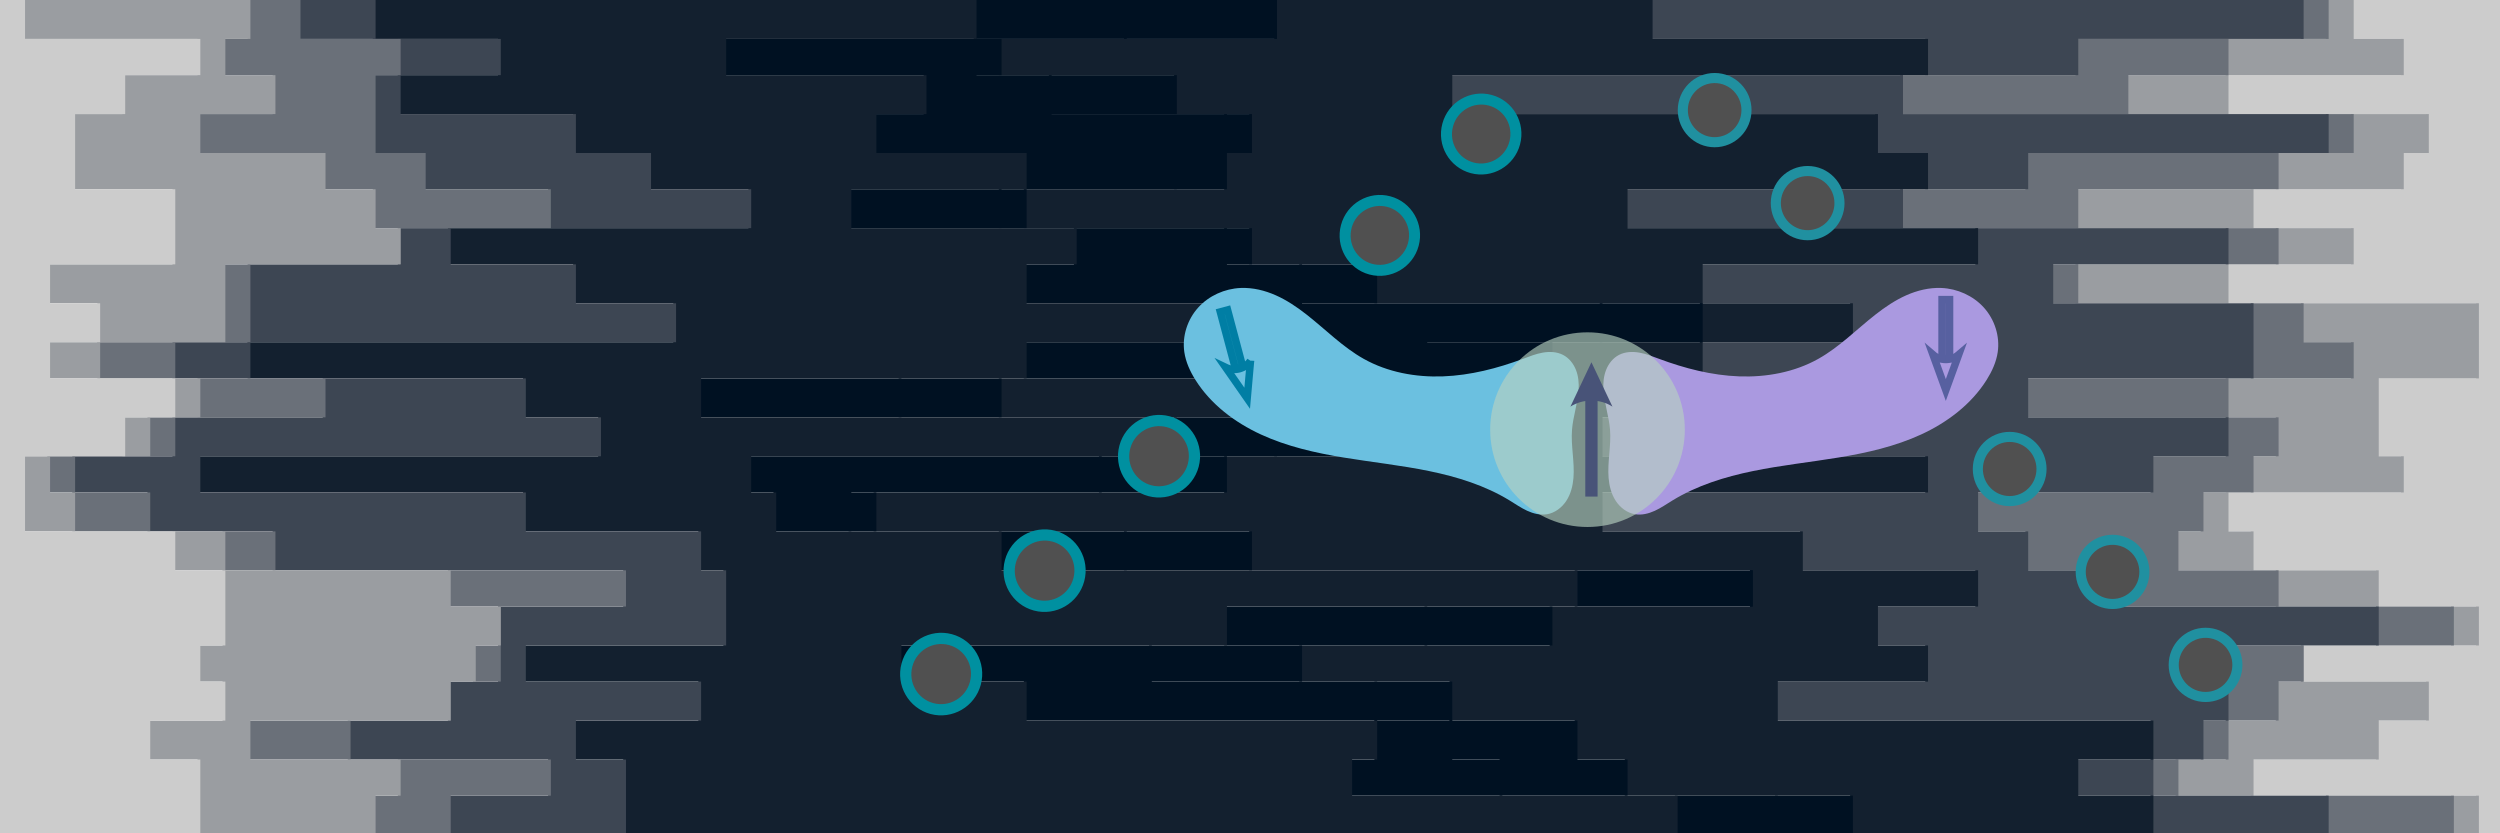 <?xml version="1.0" encoding="UTF-8" standalone="no"?>
<!-- Created with Inkscape (http://www.inkscape.org/) -->

<svg
   width="238.125mm"
   height="79.375mm"
   viewBox="0 0 238.125 79.375"
   version="1.1"
   id="svg658"
   xml:space="preserve"
   inkscape:version="1.2.2 (b0a8486541, 2022-12-01)"
   sodipodi:docname="mckondo.svg"
   xmlns:inkscape="http://www.inkscape.org/namespaces/inkscape"
   xmlns:sodipodi="http://sodipodi.sourceforge.net/DTD/sodipodi-0.dtd"
   xmlns="http://www.w3.org/2000/svg"
   xmlns:svg="http://www.w3.org/2000/svg"><sodipodi:namedview
     id="namedview660"
     pagecolor="#ffffff"
     bordercolor="#000000"
     borderopacity="0.25"
     inkscape:showpageshadow="2"
     inkscape:pageopacity="0.0"
     inkscape:pagecheckerboard="0"
     inkscape:deskcolor="#d1d1d1"
     inkscape:document-units="mm"
     showgrid="false"
     inkscape:zoom="0.98984054"
     inkscape:cx="419.25945"
     inkscape:cy="193.97064"
     inkscape:window-width="1916"
     inkscape:window-height="1048"
     inkscape:window-x="0"
     inkscape:window-y="28"
     inkscape:window-maximized="0"
     inkscape:current-layer="layer1" /><defs
     id="defs655"><inkscape:path-effect
       effect="spiro"
       id="path-effect8810"
       is_visible="true"
       lpeversion="1" /><inkscape:path-effect
       effect="spiro"
       id="path-effect6021"
       is_visible="true"
       lpeversion="1" /><inkscape:path-effect
       effect="spiro"
       id="path-effect5734"
       is_visible="true"
       lpeversion="1" /><inkscape:path-effect
       effect="spiro"
       id="path-effect5644"
       is_visible="true"
       lpeversion="1" /><inkscape:path-effect
       effect="spiro"
       id="path-effect5644-8"
       is_visible="true"
       lpeversion="1" /><inkscape:path-effect
       effect="spiro"
       id="path-effect2140-18"
       is_visible="true"
       lpeversion="1" /><inkscape:path-effect
       effect="spiro"
       id="path-effect2140-18-9"
       is_visible="true"
       lpeversion="1" /><inkscape:path-effect
       effect="spiro"
       id="path-effect8810-4"
       is_visible="true"
       lpeversion="1" /><filter
       inkscape:collect="always"
       style="color-interpolation-filters:sRGB"
       id="filter1449"
       x="-0.065"
       y="-0.114"
       width="1.13"
       height="1.227"><feGaussianBlur
         inkscape:collect="always"
         stdDeviation="1.022"
         id="feGaussianBlur1451" /></filter><filter
       inkscape:collect="always"
       style="color-interpolation-filters:sRGB"
       id="filter1453"
       x="-0.602"
       y="-0.12"
       width="2.204"
       height="1.319"><feGaussianBlur
         inkscape:collect="always"
         stdDeviation="1.189"
         id="feGaussianBlur1455" /></filter><filter
       inkscape:collect="always"
       style="color-interpolation-filters:sRGB"
       id="filter1457"
       x="-0.018"
       y="-0.031"
       width="1.036"
       height="1.063"><feGaussianBlur
         inkscape:collect="always"
         stdDeviation="0.282"
         id="feGaussianBlur1459" /></filter><filter
       inkscape:collect="always"
       style="color-interpolation-filters:sRGB"
       id="filter1461"
       x="-0.037"
       y="-0.037"
       width="1.073"
       height="1.073"><feGaussianBlur
         inkscape:collect="always"
         stdDeviation="0.282"
         id="feGaussianBlur1463" /></filter><filter
       inkscape:collect="always"
       style="color-interpolation-filters:sRGB"
       id="filter1465"
       x="-0.193"
       y="-0.046"
       width="1.385"
       height="1.093"><feGaussianBlur
         inkscape:collect="always"
         stdDeviation="1.098"
         id="feGaussianBlur1467" /></filter><filter
       inkscape:collect="always"
       style="color-interpolation-filters:sRGB"
       id="filter1469"
       x="-0.602"
       y="-0.12"
       width="2.204"
       height="1.319"><feGaussianBlur
         inkscape:collect="always"
         stdDeviation="1.189"
         id="feGaussianBlur1471" /></filter><filter
       inkscape:collect="always"
       style="color-interpolation-filters:sRGB"
       id="filter1481"
       x="-0.456"
       y="-0.453"
       width="1.913"
       height="1.906"><feGaussianBlur
         inkscape:collect="always"
         stdDeviation="1.06"
         id="feGaussianBlur1483" /></filter><filter
       inkscape:collect="always"
       style="color-interpolation-filters:sRGB"
       id="filter1485"
       x="-0.464"
       y="-0.46"
       width="1.928"
       height="1.921"><feGaussianBlur
         inkscape:collect="always"
         stdDeviation="1.06"
         id="feGaussianBlur1487" /></filter><filter
       inkscape:collect="always"
       style="color-interpolation-filters:sRGB"
       id="filter1489"
       x="-0.456"
       y="-0.453"
       width="1.913"
       height="1.906"><feGaussianBlur
         inkscape:collect="always"
         stdDeviation="1.06"
         id="feGaussianBlur1491" /></filter><filter
       inkscape:collect="always"
       style="color-interpolation-filters:sRGB"
       id="filter1497"
       x="-0.464"
       y="-0.46"
       width="1.928"
       height="1.921"><feGaussianBlur
         inkscape:collect="always"
         stdDeviation="1.06"
         id="feGaussianBlur1499" /></filter><filter
       inkscape:collect="always"
       style="color-interpolation-filters:sRGB"
       id="filter1505"
       x="-0.456"
       y="-0.453"
       width="1.913"
       height="1.906"><feGaussianBlur
         inkscape:collect="always"
         stdDeviation="1.06"
         id="feGaussianBlur1507" /></filter></defs><g
     inkscape:label="Layer 1"
     inkscape:groupmode="layer"
     id="layer1"
     transform="translate(23.755,-416.308)"><g
       id="g49362"
       transform="matrix(0.265,0,0,0.265,-23.755,416.308)"><path
         d="m 827,300 h 63 v -14 h -81 v -13 h 45 v -14 h 18 v -14 h -45 v -13 h 63 v -14 h -36 v -13 h -45 v -14 h -9 v -14 h 63 v -13 h -9 v -14 0 -14 h 36 v -13 0 -14 H 800 V 95 h 45 V 82 H 809 V 68 h 54 V 55 h 9 V 41 H 800 V 27 h 63 V 14 H 845 V 0 h 55 v 14 0 13 0 14 0 14 0 13 0 14 0 13 0 14 0 14 0 13 0 14 0 14 0 13 0 14 0 14 0 13 0 14 0 13 0 14 0 14 0 13 0 14 0 z"
         fill="#cccccc"
         id="path49321" /><path
         d="m 764,300 h 117 v -14 h -99 v -13 h 18 v -14 h 18 v -14 h 9 v -13 h 54 v -14 h -63 v -13 h -36 v -14 h 9 v -14 h 18 v -13 h 9 v -14 h -18 v -14 h 45 V 123 H 827 V 109 H 746 V 95 h 72 V 82 H 746 V 68 h 72 V 55 h 27 V 41 H 764 V 27 h 36 V 14 h 36 V 0 h 10 v 14 h 18 v 13 h -63 v 14 h 72 v 14 h -9 v 13 h -54 v 14 h 36 v 13 h -45 v 14 h 90 v 14 0 13 h -36 v 14 0 14 h 9 v 13 h -63 v 14 h 9 v 14 h 45 v 13 h 36 v 14 h -63 v 13 h 45 v 14 h -18 v 14 h -45 v 13 h 81 v 14 h -63 z"
         fill="#9a9da1"
         id="path49323" /><path
         d="m 710,300 h 126 v -14 h -63 v -13 h 18 v -14 h 9 v -14 0 -13 h 54 v -14 h -99 v -13 h -27 v -14 h -18 v -14 h 63 v -13 h 27 v -14 h -72 v -14 h 81 v -13 0 -14 H 737 V 95 h 63 V 82 H 683 V 68 h 45 V 55 H 836 V 41 H 683 V 27 h 63 V 14 h 81 V 0 h 10 v 14 h -36 v 13 h -36 v 14 h 81 v 14 h -27 v 13 h -72 v 14 h 72 v 13 h -72 v 14 h 81 v 14 h 18 v 13 h -45 v 14 h 18 v 14 h -9 v 13 h -18 v 14 h -9 v 14 h 36 v 13 h 63 v 14 h -54 v 13 h -9 v 14 h -18 v 14 h -18 v 13 h 99 v 14 H 765 Z"
         fill="#6a7079"
         id="path49325" /><path
         d="m 638,300 h 135 v -14 h -27 v -13 h 27 V 259 H 638 v -14 h 54 v -13 h -18 v -14 h 36 V 205 H 647 V 191 H 575 V 177 H 692 V 164 H 575 v -14 h 81 v -14 h -45 v -13 h 54 V 109 H 611 V 95 h 99 V 82 H 584 V 68 H 692 V 55 H 674 V 41 H 521 V 27 H 692 V 14 H 593 V 0 H 828 V 14 H 747 V 27 H 684 V 41 H 837 V 55 H 729 v 13 h -45 v 14 h 117 v 13 h -63 v 14 h 72 v 14 0 13 h -81 v 14 h 72 v 14 h -27 v 13 h -63 v 14 h 18 v 14 h 27 v 13 h 99 v 14 h -54 v 13 0 14 h -9 v 14 h -18 v 13 h 63 v 14 H 711 Z"
         fill="#3d4653"
         id="path49327" /><path
         d="m 476,300 h 189 v -14 h -81 v -13 h -18 v -14 h -45 v -14 h -54 v -13 h 90 v -14 h 72 V 205 H 449 V 191 H 314 v -14 h 126 v -13 h 45 V 150 H 359 v -14 h 198 v -13 h 54 V 109 H 494 V 95 H 449 V 82 H 368 V 68 h 72 V 55 h 9 V 41 H 422 V 27 H 359 V 14 h 99 V 0 h 136 v 14 h 99 V 27 H 522 v 14 h 153 v 14 h 18 V 68 H 585 v 14 h 126 v 13 h -99 v 14 h 54 v 14 h -54 v 13 h 45 v 14 h -81 v 14 h 117 v 13 H 576 v 14 h 72 v 14 h 63 v 13 h -36 v 14 h 18 v 13 h -54 v 14 h 135 v 14 h -27 v 13 h 27 v 14 H 639 Z"
         fill="#13202f"
         id="path49329" /><path
         d="m 458,300 h 180 v -14 h -99 v -13 h -18 v -14 h -27 v -14 h -81 v -13 h 99 V 218 H 629 V 205 H 404 v -14 h -99 v -14 h 90 v -13 h 63 V 150 H 323 v -14 h 189 v -13 h 63 V 109 H 467 V 95 H 440 V 82 H 359 V 68 h 63 V 55 h 18 V 41 H 377 V 27 H 350 V 14 h 54 V 0 h 55 v 14 h -99 v 13 h 63 v 14 h 27 v 14 h -9 v 13 h -72 v 14 h 81 v 13 h 45 v 14 h 117 v 14 h -54 v 13 H 360 v 14 h 126 v 14 h -45 v 13 H 315 v 14 h 135 v 14 h 180 v 13 h -72 v 14 h -90 v 13 h 54 v 14 h 45 v 14 h 18 v 13 h 81 v 14 H 477 Z"
         fill="#001122"
         id="path49331" /><path
         d="M 422,300 H 602 V 286 H 485 v -13 h 9 V 259 H 368 V 245 H 323 V 232 H 440 V 218 H 566 V 205 H 359 v -14 h -81 v -14 h -9 V 164 H 422 V 150 H 251 v -14 h 117 v -13 h 72 V 109 H 368 V 95 h 18 V 82 H 305 V 68 h 63 V 55 H 314 V 41 h 18 V 27 H 260 V 14 h 90 V 0 h 55 v 14 h -54 v 13 h 27 v 14 h 63 v 14 h -18 v 13 h -63 v 14 h 81 v 13 h 27 v 14 h 108 v 14 h -63 v 13 H 324 v 14 h 135 v 14 h -63 v 13 h -90 v 14 h 99 v 14 h 225 v 13 H 513 v 14 h -99 v 13 h 81 v 14 h 27 v 14 h 18 v 13 h 99 v 14 H 459 Z"
         fill="#001122"
         id="path49333" /><path
         d="m 116,300 h 108 v -14 0 -13 h -18 v -14 h 45 v -14 h -63 v -13 h 72 v -14 0 -13 h -9 V 191 H 188 V 177 H 71 V 164 H 215 V 150 H 188 V 136 H 89 V 123 H 242 V 109 H 206 V 95 H 161 V 82 H 269 V 68 H 233 V 55 H 206 V 41 H 143 V 27 h 36 V 14 H 134 V 0 h 217 v 14 h -90 v 13 h 72 v 14 h -18 v 14 h 54 v 13 h -63 v 14 h 81 v 13 h -18 v 14 h 72 v 14 h -72 v 13 H 252 v 14 h 171 v 14 H 270 v 13 h 9 v 14 h 81 v 14 h 207 v 13 H 441 v 14 H 324 v 13 h 45 v 14 h 126 v 14 h -9 v 13 h 117 v 14 H 423 Z"
         fill="#13202f"
         id="path49335" /><path
         d="m 89,300 h 72 v -14 h 36 v -13 h -72 v -14 h 36 v -14 h 18 v -13 0 -14 h 45 V 205 H 98 V 191 H 53 V 177 H 26 v -13 h 36 v -14 h 54 V 136 H 62 v -13 h 27 v -14 0 -14 h 54 V 82 h 54 V 68 H 152 V 55 H 134 V 41 41 27 h 9 V 14 H 107 V 0 h 28 v 14 h 45 v 13 h -36 v 14 h 63 v 14 h 27 v 13 h 36 V 82 H 162 v 13 h 45 v 14 h 36 v 14 H 90 v 13 h 99 v 14 h 27 v 14 H 72 v 13 h 117 v 14 h 63 v 14 h 9 v 13 0 14 h -72 v 13 h 63 v 14 h -45 v 14 h 18 v 13 0 14 H 117 Z"
         fill="#3d4653"
         id="path49337" /><path
         d="m 62,300 h 72 v -14 h 9 V 273 H 89 v -14 h 72 v -14 h 9 v -13 h 9 V 218 H 161 V 205 H 80 V 191 H 26 V 177 H 17 V 164 H 53 V 150 H 71 V 136 H 35 v -13 h 45 v -14 0 -14 h 63 V 82 h -9 V 68 H 116 V 55 H 71 V 41 H 98 V 27 H 80 V 14 h 9 V 0 h 19 v 14 h 36 v 13 h -9 v 14 0 14 h 18 v 13 h 45 V 82 H 144 V 95 H 90 v 14 0 14 H 63 v 13 h 54 v 14 H 63 v 14 H 27 v 13 h 27 v 14 h 45 v 14 h 126 v 13 h -45 v 14 0 13 h -18 v 14 h -36 v 14 h 72 v 13 h -36 v 14 H 90 Z"
         fill="#6a7079"
         id="path49339" /><path
         d="m 35,300 h 36 v -14 0 -13 H 53 v -14 h 27 v -14 h -9 v -13 h 9 v -14 0 -13 H 62 V 191 H 8 v -14 0 -13 H 44 V 150 H 62 V 136 H 17 V 123 H 35 V 109 H 17 V 95 H 62 V 82 82 68 H 26 V 55 55 41 H 44 V 27 H 71 V 14 H 8 V 0 H 90 V 14 H 81 V 27 H 99 V 41 H 72 v 14 h 45 v 13 h 18 v 14 h 9 V 95 H 81 v 14 0 14 H 36 v 13 h 36 v 14 H 54 v 14 H 18 v 13 h 9 v 14 h 54 v 14 h 81 v 13 h 18 v 14 h -9 v 13 h -9 v 14 H 90 v 14 h 54 v 13 h -9 v 14 H 63 Z"
         fill="#9a9da1"
         id="path49341" /><path
         d="m 0,300 v 0 -14 0 -13 0 -14 0 -14 0 -13 0 -14 0 -13 0 -14 0 -14 0 -13 0 -14 0 -14 0 -13 0 -14 0 V 95 95 82 82 68 68 55 55 41 41 27 27 14 14 0 H 9 V 14 H 72 V 27 H 45 V 41 H 27 v 14 0 13 h 36 v 14 0 13 H 18 v 14 h 18 v 14 H 18 v 13 h 45 v 14 H 45 v 14 H 9 v 13 0 14 h 54 v 14 h 18 v 13 0 14 h -9 v 13 h 9 v 14 H 54 v 14 h 18 v 13 0 14 H 36 Z"
         fill="#cccccc"
         id="path49343" /></g><path
       style="fill:#6bc0e0;fill-opacity:1;stroke:none;stroke-width:0.024;stroke-dasharray:none;stroke-opacity:1;filter:url(#filter1449)"
       d="m 123.601,465.288 c -0.638,0.107 -1.296,-0.057 -1.884,-0.326 -0.588,-0.27 -1.122,-0.642 -1.674,-0.98 -2.337,-1.432 -4.999,-2.257 -7.684,-2.807 -2.685,-0.551 -5.416,-0.84 -8.121,-1.285 -2.705,-0.445 -5.407,-1.053 -7.897,-2.201 -2.489,-1.148 -4.769,-2.871 -6.229,-5.191 -0.511,-0.812 -0.921,-1.703 -1.06,-2.652 -0.221,-1.513 0.295,-3.105 1.319,-4.24 1.024,-1.135 2.529,-1.807 4.057,-1.869 1.149,-0.047 2.296,0.235 3.347,0.703 1.05,0.468 2.011,1.118 2.916,1.827 1.811,1.418 3.44,3.095 5.446,4.22 2.278,1.277 4.944,1.768 7.554,1.671 2.61,-0.097 5.173,-0.76 7.62,-1.671 0.617,-0.23 1.232,-0.477 1.881,-0.591 0.648,-0.114 1.342,-0.086 1.928,0.214 0.572,0.294 0.997,0.83 1.233,1.428 0.236,0.598 0.295,1.254 0.256,1.896 -0.077,1.283 -0.528,2.52 -0.629,3.802 -0.121,1.531 0.262,3.069 0.137,4.6 -0.063,0.765 -0.259,1.533 -0.679,2.177 -0.42,0.643 -1.081,1.15 -1.838,1.278 z"
       id="path2138-3-2"
       sodipodi:nodetypes="ssssssssss"
       inkscape:original-d="m 123.60069,465.28777 c -7e-5,3.09017 1.33152,-0.46497 -3.55762,-1.30575 -4.88915,-0.84079 -20.62629,-6.52488 -29.930385,-11.48518 -9.304095,-4.96031 -0.539719,-2.27248 -1.059649,-2.65204 -0.519939,-0.37957 5.610374,-5.60178 5.37563,-6.1094 -0.234753,-0.50764 11.279144,7.80735 11.709144,6.74954 0.42999,-1.05782 14.36063,0.11489 15.17435,0 0.81372,-0.11489 -9.18062,-2.89757 3.80813,-0.37676 12.98875,2.52083 0.14584,4.87584 0.8608,7.1253 0.71496,2.24944 -2.38034,4.96412 -2.3804,8.05429 z"
       inkscape:path-effect="#path-effect2140-18-9" /><g
       id="g17535"
       style="stroke-width:3;stroke-dasharray:none;filter:url(#filter1453)"
       transform="matrix(0.229,-0.061,0.061,0.229,105.705,429.701)"><path
         style="color:#000000;fill:none;fill-opacity:1;stroke:#007ea4;stroke-width:3;stroke-dasharray:none;stroke-opacity:1"
         d="m -71.65,52.153 v 23.652 h 3.02 V 52.153 Z"
         id="path15220" /><g
         id="g15214"
         style="fill:none;fill-opacity:1;stroke:#007ea4;stroke-width:3;stroke-dasharray:none;stroke-opacity:1"
         transform="translate(0,6.35)"><path
           d="m -64.979,67.933 -5.162,14.195 -5.162,-14.195 c 3.007,2.581 7.304,2.581 10.323,0 z"
           style="fill:none;fill-opacity:1;fill-rule:evenodd;stroke:#007ea4;stroke-width:3;stroke-dasharray:none;stroke-opacity:1"
           id="path15216" /></g></g><path
       style="fill:#aa99e0;fill-opacity:1;stroke:none;stroke-width:0.024;stroke-dasharray:none;stroke-opacity:1;filter:url(#filter1457)"
       d="m 131.98,465.288 c 0.638,0.107 1.296,-0.057 1.884,-0.326 0.588,-0.27 1.122,-0.642 1.674,-0.98 2.337,-1.432 4.999,-2.257 7.684,-2.807 2.685,-0.551 5.416,-0.84 8.121,-1.285 2.705,-0.445 5.407,-1.053 7.897,-2.201 2.489,-1.148 4.769,-2.871 6.229,-5.191 0.511,-0.812 0.921,-1.703 1.06,-2.652 0.221,-1.513 -0.295,-3.105 -1.319,-4.24 -1.024,-1.135 -2.529,-1.807 -4.057,-1.869 -1.149,-0.047 -2.296,0.235 -3.347,0.703 -1.05,0.468 -2.011,1.118 -2.916,1.827 -1.811,1.418 -3.44,3.095 -5.446,4.22 -2.278,1.277 -4.944,1.768 -7.554,1.671 -2.61,-0.097 -5.173,-0.76 -7.62,-1.671 -0.617,-0.23 -1.232,-0.477 -1.881,-0.591 -0.648,-0.114 -1.342,-0.086 -1.928,0.214 -0.572,0.294 -0.997,0.83 -1.233,1.428 -0.236,0.598 -0.295,1.254 -0.256,1.896 0.077,1.283 0.528,2.52 0.629,3.802 0.121,1.531 -0.262,3.069 -0.137,4.6 0.063,0.765 0.259,1.533 0.679,2.177 0.42,0.643 1.081,1.15 1.838,1.278 z"
       id="path2138-3"
       sodipodi:nodetypes="ssssssssss"
       inkscape:original-d="m 131.97987,465.28777 c 6e-5,3.09017 -1.33152,-0.46497 3.55763,-1.30575 4.88914,-0.84079 20.62629,-6.52488 29.93038,-11.48518 9.30409,-4.96031 0.53971,-2.27248 1.05965,-2.65204 0.51993,-0.37957 -5.61037,-5.60176 -5.37562,-6.1094 0.23475,-0.50764 -11.27916,7.80735 -11.70914,6.74954 -0.42999,-1.05782 -14.36065,0.11489 -15.17436,0 -0.81373,-0.11489 9.18061,-2.89757 -3.80813,-0.37676 -12.98876,2.52083 -0.14585,4.87584 -0.8608,7.1253 -0.71496,2.24944 2.38033,4.96412 2.38039,8.05429 z"
       inkscape:path-effect="#path-effect2140-18" /><circle
       style="opacity:0.8;fill:#b7d1c0;fill-opacity:1;stroke:none;stroke-width:0.475;filter:url(#filter1461)"
       id="path234"
       cx="127.454"
       cy="457.233"
       r="9.271" /><g
       id="path962"
       style="fill:#485378;fill-opacity:1;stroke-width:2.771;stroke-dasharray:none;filter:url(#filter1465)"
       transform="matrix(0.293,0,0,0.225,111.968,434.554)"><path
         style="color:#000000;fill:#485378;fill-opacity:1;stroke-width:2.771;stroke-dasharray:none"
         d="m 52.133,87.637 v 41.49 h 4 V 87.637 Z"
         id="path16028" /><g
         id="g16022"
         style="fill:#485378;fill-opacity:1;stroke-width:2.771;stroke-dasharray:none"><path
           d="m 47.296,91.054 6.836,-18.8 6.836,18.8 c -3.982,-3.418 -9.673,-3.418 -13.673,0 z"
           style="fill:#485378;fill-opacity:1;fill-rule:evenodd;stroke-width:2.771;stroke-dasharray:none"
           id="path16024" /></g></g><g
       id="g17535-2"
       style="fill:none;fill-opacity:1;stroke:#5760a0;stroke-width:3;stroke-dasharray:none;stroke-opacity:1;filter:url(#filter1469)"
       transform="matrix(0.237,0,0,0.237,178.207,432.486)"><path
         style="color:#000000;fill:none;fill-opacity:1;stroke:#5760a0;stroke-width:3;stroke-dasharray:none;stroke-opacity:1"
         d="m -71.65,52.153 v 23.652 h 3.02 V 52.153 Z"
         id="path15220-8" /><g
         id="g15214-9"
         style="fill:none;fill-opacity:1;stroke:#5760a0;stroke-width:3;stroke-dasharray:none;stroke-opacity:1"
         transform="translate(0,6.35)"><path
           d="m -64.979,67.933 -5.162,14.195 -5.162,-14.195 c 3.007,2.581 7.304,2.581 10.323,0 z"
           style="fill:none;fill-opacity:1;fill-rule:evenodd;stroke:#5760a0;stroke-width:3;stroke-dasharray:none;stroke-opacity:1"
           id="path15216-7" /></g></g><ellipse
       style="fill:#505050;fill-opacity:1;stroke:#2090a0;stroke-width:0.961;stroke-dasharray:none;stroke-opacity:1"
       id="ellipse8880-4"
       cx="-167.666"
       cy="460.98"
       rx="3.033"
       ry="3.057"
       transform="scale(-1,1)" /><ellipse
       style="fill:#505050;fill-opacity:1;stroke:#2090a0;stroke-width:0.961;stroke-dasharray:none;stroke-opacity:1"
       id="path8864-3-7-3"
       cx="-148.423"
       cy="435.655"
       rx="3.033"
       ry="3.057"
       transform="scale(-1,1)" /><ellipse
       style="fill:#505050;fill-opacity:1;stroke:#0090a0;stroke-width:1.069;stroke-dasharray:none;stroke-opacity:1;filter:url(#filter1481)"
       id="ellipse9048"
       cx="202.686"
       cy="421.671"
       rx="3.374"
       ry="3.4"
       transform="rotate(15)" /><ellipse
       style="fill:#505050;fill-opacity:1;stroke:#0090a0;stroke-width:1.048;stroke-dasharray:none;stroke-opacity:1;filter:url(#filter1485)"
       id="ellipse9052"
       cx="217.557"
       cy="395.913"
       rx="3.306"
       ry="3.332"
       transform="rotate(15)" /><ellipse
       style="fill:#505050;fill-opacity:1;stroke:#0090a0;stroke-width:1.069;stroke-dasharray:none;stroke-opacity:1;filter:url(#filter1489)"
       id="ellipse15989"
       cx="194.978"
       cy="435.021"
       rx="3.374"
       ry="3.4"
       transform="rotate(15)" /><ellipse
       style="fill:#505050;fill-opacity:1;stroke:#2090a0;stroke-width:0.961;stroke-dasharray:none;stroke-opacity:1"
       id="ellipse15991"
       cx="-177.466"
       cy="470.78"
       rx="3.033"
       ry="3.057"
       transform="scale(-1,1)" /><ellipse
       style="fill:#505050;fill-opacity:1;stroke:#0090a0;stroke-width:1.048;stroke-dasharray:none;stroke-opacity:1;filter:url(#filter1497)"
       id="ellipse1076"
       cx="224.384"
       cy="384.088"
       rx="3.306"
       ry="3.332"
       transform="rotate(15)" /><ellipse
       style="fill:#505050;fill-opacity:1;stroke:#2090a0;stroke-width:0.961;stroke-dasharray:none;stroke-opacity:1"
       id="ellipse1078"
       cx="-139.565"
       cy="426.797"
       rx="3.033"
       ry="3.057"
       transform="scale(-1,1)" /><ellipse
       style="fill:#505050;fill-opacity:1;stroke:#0090a0;stroke-width:1.069;stroke-dasharray:none;stroke-opacity:1;filter:url(#filter1505)"
       id="ellipse1080"
       cx="188.012"
       cy="447.087"
       rx="3.374"
       ry="3.4"
       transform="rotate(15)" /><ellipse
       style="fill:#505050;fill-opacity:1;stroke:#2090a0;stroke-width:0.961;stroke-dasharray:none;stroke-opacity:1"
       id="ellipse1082"
       cx="-186.324"
       cy="479.638"
       rx="3.033"
       ry="3.057"
       transform="scale(-1,1)" /></g></svg>
